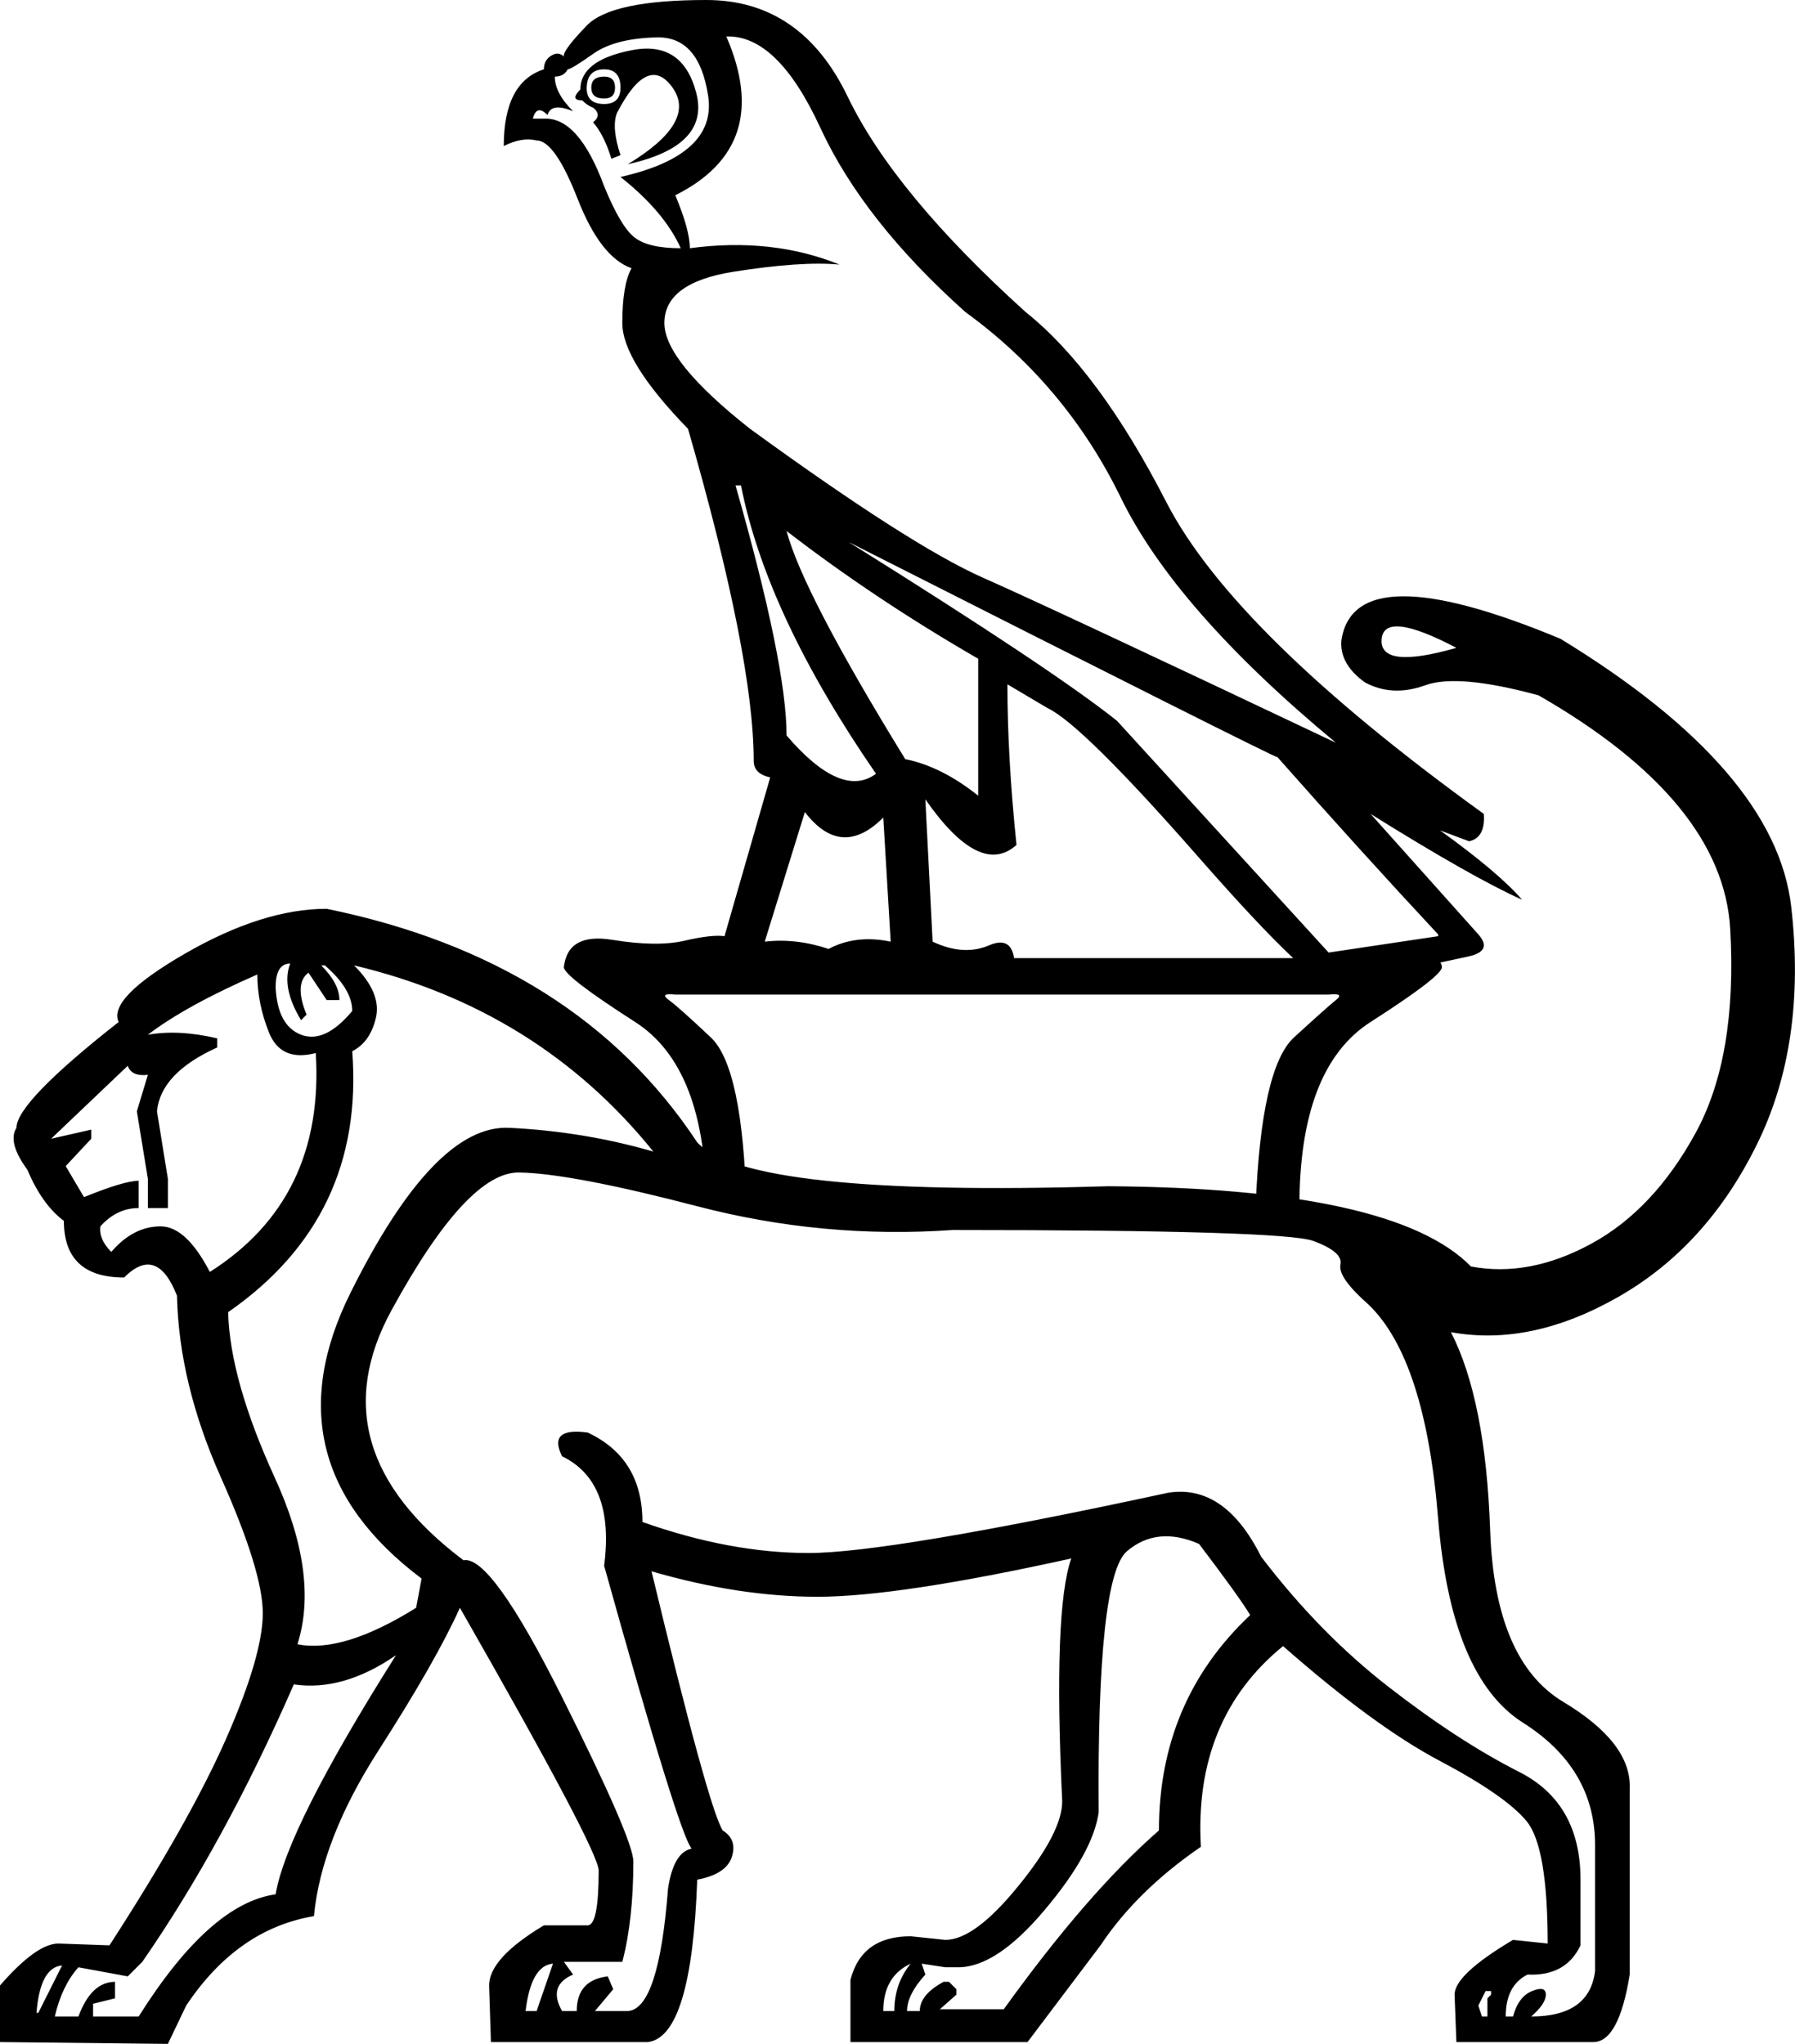 <?xml version='1.0' encoding ='UTF-8' standalone='yes'?>
<svg width='15.792' height='17.983' xmlns='http://www.w3.org/2000/svg' xmlns:xlink='http://www.w3.org/1999/xlink' xmlns:inkscape='http://www.inkscape.org/namespaces/inkscape'>
<path style='fill:#000000; stroke:none' d=' M 2.425 8.687  Q 2.441 9.024 2.649 9.104  Q 2.858 9.184 3.099 8.895  Q 3.099 8.703 2.858 8.494  L 2.826 8.494  Q 2.986 8.654 2.986 8.799  L 2.874 8.799  L 2.714 8.558  Q 2.585 8.654 2.697 8.927  L 2.649 8.976  Q 2.473 8.687 2.553 8.478  Q 2.425 8.478 2.425 8.687  Z  M 3.115 8.494  Q 3.356 8.735 3.308 8.951  Q 3.259 9.168 3.099 9.249  Q 3.211 10.71 2.007 11.545  Q 2.023 12.139 2.416 12.998  Q 2.81 13.857 2.617 14.467  Q 3.019 14.547 3.661 14.146  L 3.709 13.889  Q 2.344 12.861 3.083 11.376  Q 3.821 9.891 4.48 9.923  Q 5.138 9.955 5.748 10.132  Q 4.737 8.879 3.115 8.494  Z  M 1.301 9.104  Q 1.574 9.056 1.911 9.136  L 1.911 9.216  Q 1.413 9.441 1.381 9.778  L 1.477 10.372  L 1.477 10.629  L 1.301 10.629  L 1.301 10.372  L 1.204 9.778  L 1.301 9.457  Q 1.156 9.473 1.124 9.377  L 0.45 10.019  L 0.803 9.939  L 0.803 10.019  L 0.578 10.26  L 0.739 10.533  Q 1.092 10.389 1.22 10.389  L 1.22 10.629  Q 1.028 10.629 0.883 10.79  Q 0.867 10.902 0.979 11.015  Q 1.172 10.79 1.413 10.79  Q 1.638 10.79 1.846 11.191  Q 2.858 10.549 2.778 9.265  Q 2.473 9.345 2.368 9.088  Q 2.264 8.831 2.264 8.574  Q 1.638 8.847 1.301 9.104  Z  M 4.078 13.728  Q 4.319 13.68 4.945 14.932  Q 5.572 16.185 5.572 16.378  Q 5.572 16.891 5.475 17.261  L 4.961 17.261  L 5.042 17.373  Q 4.817 17.469 4.945 17.694  L 5.074 17.694  Q 5.074 17.421 5.347 17.389  L 5.395 17.502  L 5.234 17.694  L 5.523 17.694  Q 5.796 17.678 5.877 16.618  Q 5.925 16.297 6.085 16.265  Q 5.973 16.137 5.315 13.776  Q 5.411 13.038 4.945 12.813  Q 4.817 12.556 5.17 12.604  Q 5.652 12.829 5.652 13.391  Q 6.423 13.664 7.113 13.664  Q 7.819 13.664 10.276 13.134  Q 10.774 13.054 11.095 13.696  Q 11.609 14.371 12.219 14.844  Q 12.829 15.318 13.367 15.591  Q 13.905 15.864 13.905 16.538  L 13.905 17.116  Q 13.776 17.389 13.439 17.373  Q 13.247 17.469 13.247 17.742  L 13.311 17.742  Q 13.359 17.566 13.479 17.518  Q 13.6 17.469 13.6 17.55  Q 13.6 17.63 13.471 17.742  Q 13.985 17.742 14.033 17.341  L 14.033 16.233  Q 14.033 15.559 13.399 15.157  Q 12.765 14.756 12.652 13.359  Q 12.54 11.962 12.042 11.48  Q 11.769 11.24 11.793 11.127  Q 11.818 11.015 11.553 10.918  Q 11.288 10.822 8.381 10.822  Q 7.241 10.902 6.134 10.613  Q 5.026 10.324 4.568 10.316  Q 4.11 10.308 3.444 11.529  Q 2.778 12.749 4.078 13.728  Z  M 9.666 15.944  Q 9.618 16.297 9.192 16.803  Q 8.767 17.309 8.43 17.309  L 8.317 17.309  L 8.109 17.277  L 8.141 17.373  Q 7.98 17.55 7.98 17.694  L 8.092 17.694  Q 8.092 17.55 8.301 17.437  L 8.349 17.437  L 8.414 17.502  L 8.414 17.55  L 8.269 17.678  L 8.831 17.678  Q 9.57 16.651 10.196 16.105  Q 10.196 14.965 10.999 14.21  Q 10.902 14.049 10.549 13.584  Q 10.18 13.423 9.915 13.648  Q 9.65 13.873 9.666 15.944  Z  M 2.585 14.82  Q 1.975 16.217 1.252 17.261  L 1.124 17.389  L 0.69 17.309  Q 0.546 17.469 0.482 17.742  L 0.69 17.742  Q 0.803 17.437 1.012 17.437  L 1.012 17.582  L 0.819 17.63  L 0.819 17.742  L 1.22 17.742  Q 1.846 16.747 2.425 16.667  Q 2.521 16.089 3.484 14.563  Q 3.019 14.884 2.585 14.82  Z  M 7.771 17.694  L 7.868 17.694  Q 7.868 17.453 8.012 17.277  Q 7.771 17.389 7.771 17.694  Z  M 13.07 17.518  L 13.006 17.646  L 13.038 17.742  L 13.086 17.742  L 13.086 17.582  L 13.118 17.55  L 13.118 17.518  L 13.07 17.518  Z  M 0.321 17.71  L 0.337 17.71  L 0.546 17.293  Q 0.353 17.309 0.321 17.71  Z  M 4.624 17.694  L 4.721 17.694  L 4.865 17.277  Q 4.672 17.293 4.624 17.694  Z  M 6.567 10.613  L 6.214 10.613  Q 6.214 9.393 5.588 8.992  Q 4.961 8.59 4.961 8.51  Q 4.961 8.43 5.106 8.43  L 12.54 8.43  Q 12.685 8.43 12.685 8.51  Q 12.685 8.59 12.058 8.992  Q 11.432 9.393 11.432 10.613  L 11.047 10.613  Q 11.095 9.393 11.384 9.128  Q 11.673 8.863 11.753 8.799  Q 11.834 8.735 11.689 8.751  L 5.941 8.751  Q 5.796 8.735 5.885 8.799  Q 5.973 8.863 6.254 9.128  Q 6.535 9.393 6.567 10.613  Z  M 12.941 11.143  Q 13.455 11.24 14.001 10.942  Q 14.547 10.645 14.916 9.971  Q 15.286 9.297 15.222 8.173  Q 15.157 7.049 13.536 6.118  Q 12.829 5.925 12.54 6.029  Q 12.251 6.134 12.01 6.005  Q 11.785 5.845 11.801 5.636  Q 11.914 4.865 13.728 5.62  Q 15.623 6.776 15.759 7.98  Q 15.896 9.184 15.454 10.075  Q 15.013 10.967 14.242 11.408  Q 13.471 11.85 12.765 11.721  Q 13.07 12.315 13.11 13.463  Q 13.15 14.611 13.752 14.973  Q 14.354 15.334 14.338 15.735  L 14.338 17.373  Q 14.242 17.967 14.017 17.967  L 12.813 17.967  L 12.797 17.55  Q 12.797 17.373 13.311 17.068  L 13.616 17.1  Q 13.616 16.249 13.431 16.024  Q 13.247 15.8 12.669 15.494  Q 12.091 15.189 11.288 14.483  Q 10.501 15.125 10.565 16.249  Q 10.003 16.634 9.682 17.116  L 9.04 17.967  L 7.482 17.967  L 7.482 17.421  Q 7.579 17.036 8.012 17.036  L 8.317 17.068  Q 8.574 17.068 8.959 16.594  Q 9.345 16.121 9.345 15.848  Q 9.265 14.162 9.425 13.712  Q 7.9 14.049 7.193 14.049  Q 6.503 14.049 5.732 13.825  Q 6.23 15.896 6.358 16.105  Q 6.487 16.185 6.439 16.337  Q 6.39 16.49 6.134 16.538  Q 6.085 17.919 5.7 17.967  L 4.319 17.967  L 4.303 17.469  Q 4.303 17.229 4.785 16.94  L 5.17 16.94  Q 5.267 16.94 5.267 16.458  Q 5.267 16.281 4.046 14.146  Q 3.837 14.611 3.332 15.398  Q 2.826 16.185 2.762 16.859  Q 2.087 16.972 1.638 17.646  L 1.477 17.983  L 0 17.967  L 0 17.469  Q 0.321 17.1 0.514 17.1  L 0.963 17.116  Q 1.67 16.024 1.991 15.294  Q 2.312 14.563 2.312 14.194  Q 2.312 13.825 1.943 12.998  Q 1.574 12.171 1.557 11.4  Q 1.381 10.95 1.092 11.24  Q 0.562 11.24 0.562 10.742  Q 0.369 10.597 0.241 10.292  Q 0.064 10.051 0.145 9.923  Q 0.145 9.698 1.044 8.992  Q 0.947 8.783 1.63 8.389  Q 2.312 7.996 2.874 7.996  Q 5.074 8.446 6.134 10.051  Q 6.583 10.533 9.746 10.437  Q 12.267 10.453 12.941 11.143  Z  M 12.813 5.7  Q 12.171 5.363 12.155 5.628  Q 12.139 5.893 12.813 5.7  Z  M 6.471 4.271  Q 6.92 5.845 6.92 6.471  Q 7.402 7.033 7.707 6.808  Q 6.744 5.411 6.519 4.271  L 6.471 4.271  Z  M 6.92 4.672  Q 7.065 5.218 7.964 6.679  Q 8.285 6.744 8.606 7.001  L 8.606 5.796  Q 7.691 5.267 6.92 4.672  Z  M 7.466 4.769  Q 9.265 5.893 9.827 6.342  L 11.689 8.381  L 12.652 8.237  L 12.652 8.221  Q 11.978 7.498 11.24 6.663  Q 11.207 6.663 7.466 4.769  Z  M 7.081 7.145  L 6.728 8.285  Q 7.001 8.253 7.29 8.349  Q 7.53 8.221 7.836 8.285  L 7.771 7.193  Q 7.402 7.563 7.081 7.145  Z  M 4.961 8.51  Q 4.994 8.205 5.387 8.269  Q 5.78 8.333 6.021 8.277  Q 6.262 8.221 6.374 8.237  L 6.776 6.84  Q 6.631 6.808 6.631 6.696  Q 6.631 5.78 6.053 3.773  Q 5.475 3.179 5.475 2.842  Q 5.475 2.505 5.556 2.36  Q 5.283 2.264 5.082 1.75  Q 4.881 1.236 4.721 1.236  Q 4.592 1.204 4.432 1.285  Q 4.432 0.723 4.785 0.61  Q 4.785 0.53 4.849 0.49  Q 4.913 0.45 4.961 0.498  Q 4.945 0.45 5.162 0.225  Q 5.379 0 6.214 0  Q 7.049 0 7.458 0.851  Q 7.868 1.702 9.024 2.746  Q 9.666 3.259 10.26 4.416  Q 10.854 5.572 13.054 7.161  Q 13.07 7.37 12.925 7.402  L 12.669 7.306  Q 13.182 7.675 13.391 7.916  Q 12.958 7.723 12.058 7.161  L 13.006 8.221  Q 13.134 8.365 12.925 8.414  L 11.737 8.67  Q 11.577 8.719 10.549 7.547  Q 9.521 6.374 9.216 6.23  L 8.863 6.021  Q 8.863 6.663 8.943 7.434  Q 8.622 7.723 8.141 7.033  L 8.205 8.285  Q 8.478 8.414 8.703 8.317  Q 8.927 8.221 8.927 8.51  L 4.961 8.51  Z  M 6.069 2.184  Q 6.792 2.087 7.386 2.328  Q 7.049 2.296 6.447 2.392  Q 5.845 2.489 5.845 2.842  Q 5.845 3.179 6.599 3.773  Q 8.012 4.801 8.646 5.082  Q 9.281 5.363 11.753 6.535  Q 10.34 5.363 9.859 4.375  Q 9.377 3.388 8.494 2.746  Q 7.595 1.943 7.217 1.124  Q 6.84 0.305 6.39 0.321  Q 6.808 1.285 5.941 1.718  Q 6.069 2.023 6.069 2.184  Z  M 4.994 0.61  Q 4.961 0.674 4.881 0.674  Q 4.881 0.819 5.042 0.979  Q 4.849 0.899 4.817 1.012  Q 4.721 0.915 4.688 1.044  L 4.785 1.044  Q 5.09 1.028 5.315 1.638  Q 5.459 1.991 5.58 2.087  Q 5.7 2.184 5.989 2.184  Q 5.845 1.863 5.459 1.557  Q 6.31 1.365 6.23 0.843  Q 6.15 0.321 5.78 0.329  Q 5.411 0.337 5.218 0.474  Q 5.026 0.61 4.994 0.61  Z  M 5.122 0.883  Q 5.01 0.883 5.106 0.787  Q 5.106 0.53 5.556 0.442  Q 6.005 0.353 6.126 0.819  Q 6.246 1.285 5.523 1.445  Q 6.134 1.076 5.917 0.771  Q 5.7 0.466 5.427 0.996  Q 5.379 1.124 5.459 1.365  L 5.379 1.397  Q 5.315 1.188 5.218 1.076  Q 5.299 1.012 5.218 0.947  Q 5.17 0.931 5.122 0.883  Z  M 5.315 0.61  Q 5.17 0.61 5.162 0.763  Q 5.154 0.915 5.315 0.915  Q 5.459 0.915 5.459 0.771  Q 5.459 0.61 5.315 0.61  Z  M 5.411 0.771  Q 5.411 0.867 5.315 0.867  Q 5.202 0.867 5.202 0.771  Q 5.202 0.674 5.315 0.674  Q 5.411 0.674 5.411 0.771  Z '/></svg>
